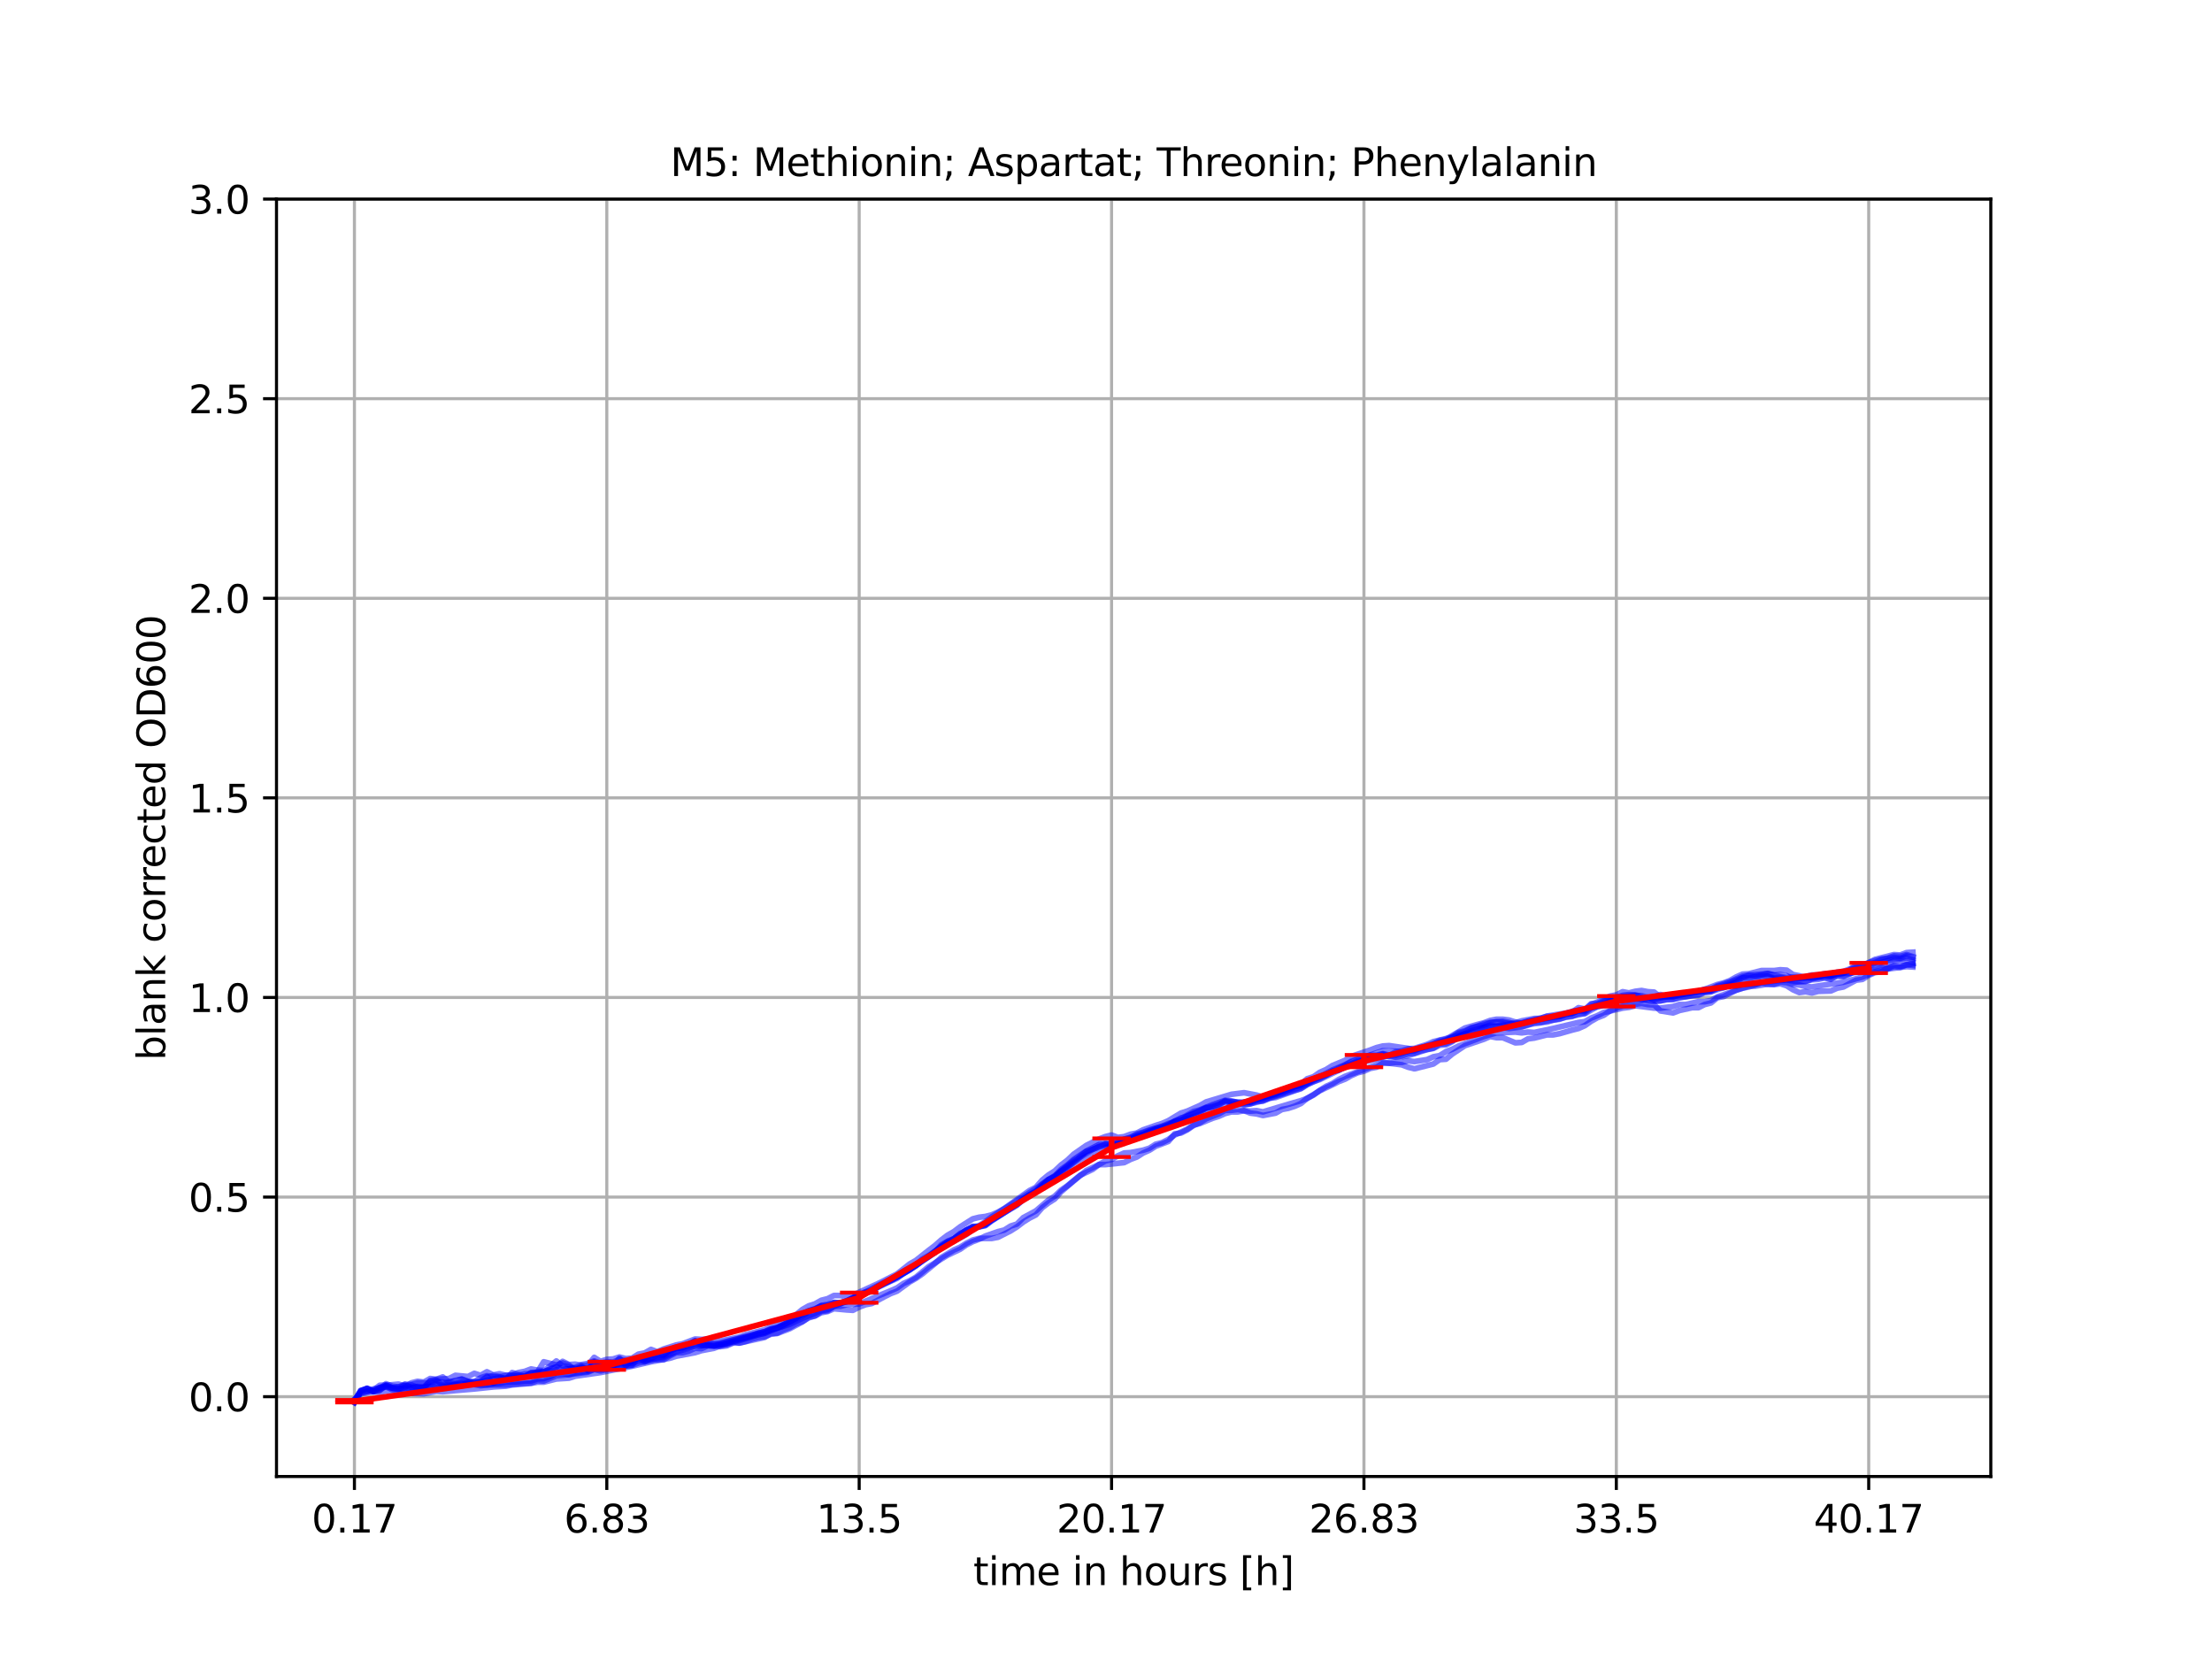 <?xml version="1.0" encoding="utf-8" standalone="no"?>
<!DOCTYPE svg PUBLIC "-//W3C//DTD SVG 1.1//EN"
  "http://www.w3.org/Graphics/SVG/1.1/DTD/svg11.dtd">
<svg xmlns:xlink="http://www.w3.org/1999/xlink" width="576pt" height="432pt" viewBox="0 0 576 432" xmlns="http://www.w3.org/2000/svg" version="1.1">
 <defs>
  <style type="text/css">*{stroke-linejoin: round; stroke-linecap: butt}</style>
 </defs>
 <g id="figure_1">
  <g id="patch_1">
   <path d="M 0 432 
L 576 432 
L 576 0 
L 0 0 
z
" style="fill: #ffffff"/>
  </g>
  <g id="axes_1">
   <g id="patch_2">
    <path d="M 72 384.48 
L 518.4 384.48 
L 518.4 51.84 
L 72 51.84 
z
" style="fill: #ffffff"/>
   </g>
   <g id="matplotlib.axis_1">
    <g id="xtick_1">
     <g id="line2d_1">
      <path d="M 92.291 384.48 
L 92.291 51.84 
" clip-path="url(#p6c1d4410c6)" style="fill: none; stroke: #b0b0b0; stroke-width: 0.8; stroke-linecap: square"/>
     </g>
     <g id="line2d_2">
      <defs>
       <path id="m61d4ff1da5" d="M 0 0 
L 0 3.5 
" style="stroke: #000000; stroke-width: 0.8"/>
      </defs>
      <g>
       <use xlink:href="#m61d4ff1da5" x="92.291" y="384.48" style="stroke: #000000; stroke-width: 0.8"/>
      </g>
     </g>
     <g id="text_1">
      <!-- 0.17 -->
      <g transform="translate(81.158 399.078) scale(0.1 -0.1)">
       <defs>
        <path id="DejaVuSans-30" d="M 2034 4250 
Q 1547 4250 1301 3770 
Q 1056 3291 1056 2328 
Q 1056 1369 1301 889 
Q 1547 409 2034 409 
Q 2525 409 2770 889 
Q 3016 1369 3016 2328 
Q 3016 3291 2770 3770 
Q 2525 4250 2034 4250 
z
M 2034 4750 
Q 2819 4750 3233 4129 
Q 3647 3509 3647 2328 
Q 3647 1150 3233 529 
Q 2819 -91 2034 -91 
Q 1250 -91 836 529 
Q 422 1150 422 2328 
Q 422 3509 836 4129 
Q 1250 4750 2034 4750 
z
" transform="scale(0.016)"/>
        <path id="DejaVuSans-2e" d="M 684 794 
L 1344 794 
L 1344 0 
L 684 0 
L 684 794 
z
" transform="scale(0.016)"/>
        <path id="DejaVuSans-31" d="M 794 531 
L 1825 531 
L 1825 4091 
L 703 3866 
L 703 4441 
L 1819 4666 
L 2450 4666 
L 2450 531 
L 3481 531 
L 3481 0 
L 794 0 
L 794 531 
z
" transform="scale(0.016)"/>
        <path id="DejaVuSans-37" d="M 525 4666 
L 3525 4666 
L 3525 4397 
L 1831 0 
L 1172 0 
L 2766 4134 
L 525 4134 
L 525 4666 
z
" transform="scale(0.016)"/>
       </defs>
       <use xlink:href="#DejaVuSans-30"/>
       <use xlink:href="#DejaVuSans-2e" x="63.623"/>
       <use xlink:href="#DejaVuSans-31" x="95.41"/>
       <use xlink:href="#DejaVuSans-37" x="159.033"/>
      </g>
     </g>
    </g>
    <g id="xtick_2">
     <g id="line2d_3">
      <path d="M 158.01 384.48 
L 158.01 51.84 
" clip-path="url(#p6c1d4410c6)" style="fill: none; stroke: #b0b0b0; stroke-width: 0.8; stroke-linecap: square"/>
     </g>
     <g id="line2d_4">
      <g>
       <use xlink:href="#m61d4ff1da5" x="158.01" y="384.48" style="stroke: #000000; stroke-width: 0.8"/>
      </g>
     </g>
     <g id="text_2">
      <!-- 6.83 -->
      <g transform="translate(146.878 399.078) scale(0.1 -0.1)">
       <defs>
        <path id="DejaVuSans-36" d="M 2113 2584 
Q 1688 2584 1439 2293 
Q 1191 2003 1191 1497 
Q 1191 994 1439 701 
Q 1688 409 2113 409 
Q 2538 409 2786 701 
Q 3034 994 3034 1497 
Q 3034 2003 2786 2293 
Q 2538 2584 2113 2584 
z
M 3366 4563 
L 3366 3988 
Q 3128 4100 2886 4159 
Q 2644 4219 2406 4219 
Q 1781 4219 1451 3797 
Q 1122 3375 1075 2522 
Q 1259 2794 1537 2939 
Q 1816 3084 2150 3084 
Q 2853 3084 3261 2657 
Q 3669 2231 3669 1497 
Q 3669 778 3244 343 
Q 2819 -91 2113 -91 
Q 1303 -91 875 529 
Q 447 1150 447 2328 
Q 447 3434 972 4092 
Q 1497 4750 2381 4750 
Q 2619 4750 2861 4703 
Q 3103 4656 3366 4563 
z
" transform="scale(0.016)"/>
        <path id="DejaVuSans-38" d="M 2034 2216 
Q 1584 2216 1326 1975 
Q 1069 1734 1069 1313 
Q 1069 891 1326 650 
Q 1584 409 2034 409 
Q 2484 409 2743 651 
Q 3003 894 3003 1313 
Q 3003 1734 2745 1975 
Q 2488 2216 2034 2216 
z
M 1403 2484 
Q 997 2584 770 2862 
Q 544 3141 544 3541 
Q 544 4100 942 4425 
Q 1341 4750 2034 4750 
Q 2731 4750 3128 4425 
Q 3525 4100 3525 3541 
Q 3525 3141 3298 2862 
Q 3072 2584 2669 2484 
Q 3125 2378 3379 2068 
Q 3634 1759 3634 1313 
Q 3634 634 3220 271 
Q 2806 -91 2034 -91 
Q 1263 -91 848 271 
Q 434 634 434 1313 
Q 434 1759 690 2068 
Q 947 2378 1403 2484 
z
M 1172 3481 
Q 1172 3119 1398 2916 
Q 1625 2713 2034 2713 
Q 2441 2713 2670 2916 
Q 2900 3119 2900 3481 
Q 2900 3844 2670 4047 
Q 2441 4250 2034 4250 
Q 1625 4250 1398 4047 
Q 1172 3844 1172 3481 
z
" transform="scale(0.016)"/>
        <path id="DejaVuSans-33" d="M 2597 2516 
Q 3050 2419 3304 2112 
Q 3559 1806 3559 1356 
Q 3559 666 3084 287 
Q 2609 -91 1734 -91 
Q 1441 -91 1130 -33 
Q 819 25 488 141 
L 488 750 
Q 750 597 1062 519 
Q 1375 441 1716 441 
Q 2309 441 2620 675 
Q 2931 909 2931 1356 
Q 2931 1769 2642 2001 
Q 2353 2234 1838 2234 
L 1294 2234 
L 1294 2753 
L 1863 2753 
Q 2328 2753 2575 2939 
Q 2822 3125 2822 3475 
Q 2822 3834 2567 4026 
Q 2313 4219 1838 4219 
Q 1578 4219 1281 4162 
Q 984 4106 628 3988 
L 628 4550 
Q 988 4650 1302 4700 
Q 1616 4750 1894 4750 
Q 2613 4750 3031 4423 
Q 3450 4097 3450 3541 
Q 3450 3153 3228 2886 
Q 3006 2619 2597 2516 
z
" transform="scale(0.016)"/>
       </defs>
       <use xlink:href="#DejaVuSans-36"/>
       <use xlink:href="#DejaVuSans-2e" x="63.623"/>
       <use xlink:href="#DejaVuSans-38" x="95.41"/>
       <use xlink:href="#DejaVuSans-33" x="159.033"/>
      </g>
     </g>
    </g>
    <g id="xtick_3">
     <g id="line2d_5">
      <path d="M 223.73 384.48 
L 223.73 51.84 
" clip-path="url(#p6c1d4410c6)" style="fill: none; stroke: #b0b0b0; stroke-width: 0.8; stroke-linecap: square"/>
     </g>
     <g id="line2d_6">
      <g>
       <use xlink:href="#m61d4ff1da5" x="223.73" y="384.48" style="stroke: #000000; stroke-width: 0.8"/>
      </g>
     </g>
     <g id="text_3">
      <!-- 13.5 -->
      <g transform="translate(212.597 399.078) scale(0.1 -0.1)">
       <defs>
        <path id="DejaVuSans-35" d="M 691 4666 
L 3169 4666 
L 3169 4134 
L 1269 4134 
L 1269 2991 
Q 1406 3038 1543 3061 
Q 1681 3084 1819 3084 
Q 2600 3084 3056 2656 
Q 3513 2228 3513 1497 
Q 3513 744 3044 326 
Q 2575 -91 1722 -91 
Q 1428 -91 1123 -41 
Q 819 9 494 109 
L 494 744 
Q 775 591 1075 516 
Q 1375 441 1709 441 
Q 2250 441 2565 725 
Q 2881 1009 2881 1497 
Q 2881 1984 2565 2268 
Q 2250 2553 1709 2553 
Q 1456 2553 1204 2497 
Q 953 2441 691 2322 
L 691 4666 
z
" transform="scale(0.016)"/>
       </defs>
       <use xlink:href="#DejaVuSans-31"/>
       <use xlink:href="#DejaVuSans-33" x="63.623"/>
       <use xlink:href="#DejaVuSans-2e" x="127.246"/>
       <use xlink:href="#DejaVuSans-35" x="159.033"/>
      </g>
     </g>
    </g>
    <g id="xtick_4">
     <g id="line2d_7">
      <path d="M 289.45 384.48 
L 289.45 51.84 
" clip-path="url(#p6c1d4410c6)" style="fill: none; stroke: #b0b0b0; stroke-width: 0.8; stroke-linecap: square"/>
     </g>
     <g id="line2d_8">
      <g>
       <use xlink:href="#m61d4ff1da5" x="289.45" y="384.48" style="stroke: #000000; stroke-width: 0.8"/>
      </g>
     </g>
     <g id="text_4">
      <!-- 20.17 -->
      <g transform="translate(275.135 399.078) scale(0.1 -0.1)">
       <defs>
        <path id="DejaVuSans-32" d="M 1228 531 
L 3431 531 
L 3431 0 
L 469 0 
L 469 531 
Q 828 903 1448 1529 
Q 2069 2156 2228 2338 
Q 2531 2678 2651 2914 
Q 2772 3150 2772 3378 
Q 2772 3750 2511 3984 
Q 2250 4219 1831 4219 
Q 1534 4219 1204 4116 
Q 875 4013 500 3803 
L 500 4441 
Q 881 4594 1212 4672 
Q 1544 4750 1819 4750 
Q 2544 4750 2975 4387 
Q 3406 4025 3406 3419 
Q 3406 3131 3298 2873 
Q 3191 2616 2906 2266 
Q 2828 2175 2409 1742 
Q 1991 1309 1228 531 
z
" transform="scale(0.016)"/>
       </defs>
       <use xlink:href="#DejaVuSans-32"/>
       <use xlink:href="#DejaVuSans-30" x="63.623"/>
       <use xlink:href="#DejaVuSans-2e" x="127.246"/>
       <use xlink:href="#DejaVuSans-31" x="159.033"/>
       <use xlink:href="#DejaVuSans-37" x="222.656"/>
      </g>
     </g>
    </g>
    <g id="xtick_5">
     <g id="line2d_9">
      <path d="M 355.169 384.48 
L 355.169 51.84 
" clip-path="url(#p6c1d4410c6)" style="fill: none; stroke: #b0b0b0; stroke-width: 0.8; stroke-linecap: square"/>
     </g>
     <g id="line2d_10">
      <g>
       <use xlink:href="#m61d4ff1da5" x="355.169" y="384.48" style="stroke: #000000; stroke-width: 0.8"/>
      </g>
     </g>
     <g id="text_5">
      <!-- 26.83 -->
      <g transform="translate(340.855 399.078) scale(0.1 -0.1)">
       <use xlink:href="#DejaVuSans-32"/>
       <use xlink:href="#DejaVuSans-36" x="63.623"/>
       <use xlink:href="#DejaVuSans-2e" x="127.246"/>
       <use xlink:href="#DejaVuSans-38" x="159.033"/>
       <use xlink:href="#DejaVuSans-33" x="222.656"/>
      </g>
     </g>
    </g>
    <g id="xtick_6">
     <g id="line2d_11">
      <path d="M 420.889 384.48 
L 420.889 51.84 
" clip-path="url(#p6c1d4410c6)" style="fill: none; stroke: #b0b0b0; stroke-width: 0.8; stroke-linecap: square"/>
     </g>
     <g id="line2d_12">
      <g>
       <use xlink:href="#m61d4ff1da5" x="420.889" y="384.48" style="stroke: #000000; stroke-width: 0.8"/>
      </g>
     </g>
     <g id="text_6">
      <!-- 33.5 -->
      <g transform="translate(409.756 399.078) scale(0.1 -0.1)">
       <use xlink:href="#DejaVuSans-33"/>
       <use xlink:href="#DejaVuSans-33" x="63.623"/>
       <use xlink:href="#DejaVuSans-2e" x="127.246"/>
       <use xlink:href="#DejaVuSans-35" x="159.033"/>
      </g>
     </g>
    </g>
    <g id="xtick_7">
     <g id="line2d_13">
      <path d="M 486.608 384.48 
L 486.608 51.84 
" clip-path="url(#p6c1d4410c6)" style="fill: none; stroke: #b0b0b0; stroke-width: 0.8; stroke-linecap: square"/>
     </g>
     <g id="line2d_14">
      <g>
       <use xlink:href="#m61d4ff1da5" x="486.608" y="384.48" style="stroke: #000000; stroke-width: 0.8"/>
      </g>
     </g>
     <g id="text_7">
      <!-- 40.17 -->
      <g transform="translate(472.294 399.078) scale(0.1 -0.1)">
       <defs>
        <path id="DejaVuSans-34" d="M 2419 4116 
L 825 1625 
L 2419 1625 
L 2419 4116 
z
M 2253 4666 
L 3047 4666 
L 3047 1625 
L 3713 1625 
L 3713 1100 
L 3047 1100 
L 3047 0 
L 2419 0 
L 2419 1100 
L 313 1100 
L 313 1709 
L 2253 4666 
z
" transform="scale(0.016)"/>
       </defs>
       <use xlink:href="#DejaVuSans-34"/>
       <use xlink:href="#DejaVuSans-30" x="63.623"/>
       <use xlink:href="#DejaVuSans-2e" x="127.246"/>
       <use xlink:href="#DejaVuSans-31" x="159.033"/>
       <use xlink:href="#DejaVuSans-37" x="222.656"/>
      </g>
     </g>
    </g>
    <g id="text_8">
     <!-- time in hours [h] -->
     <g transform="translate(253.452 412.757) scale(0.1 -0.1)">
      <defs>
       <path id="DejaVuSans-74" d="M 1172 4494 
L 1172 3500 
L 2356 3500 
L 2356 3053 
L 1172 3053 
L 1172 1153 
Q 1172 725 1289 603 
Q 1406 481 1766 481 
L 2356 481 
L 2356 0 
L 1766 0 
Q 1100 0 847 248 
Q 594 497 594 1153 
L 594 3053 
L 172 3053 
L 172 3500 
L 594 3500 
L 594 4494 
L 1172 4494 
z
" transform="scale(0.016)"/>
       <path id="DejaVuSans-69" d="M 603 3500 
L 1178 3500 
L 1178 0 
L 603 0 
L 603 3500 
z
M 603 4863 
L 1178 4863 
L 1178 4134 
L 603 4134 
L 603 4863 
z
" transform="scale(0.016)"/>
       <path id="DejaVuSans-6d" d="M 3328 2828 
Q 3544 3216 3844 3400 
Q 4144 3584 4550 3584 
Q 5097 3584 5394 3201 
Q 5691 2819 5691 2113 
L 5691 0 
L 5113 0 
L 5113 2094 
Q 5113 2597 4934 2840 
Q 4756 3084 4391 3084 
Q 3944 3084 3684 2787 
Q 3425 2491 3425 1978 
L 3425 0 
L 2847 0 
L 2847 2094 
Q 2847 2600 2669 2842 
Q 2491 3084 2119 3084 
Q 1678 3084 1418 2786 
Q 1159 2488 1159 1978 
L 1159 0 
L 581 0 
L 581 3500 
L 1159 3500 
L 1159 2956 
Q 1356 3278 1631 3431 
Q 1906 3584 2284 3584 
Q 2666 3584 2933 3390 
Q 3200 3197 3328 2828 
z
" transform="scale(0.016)"/>
       <path id="DejaVuSans-65" d="M 3597 1894 
L 3597 1613 
L 953 1613 
Q 991 1019 1311 708 
Q 1631 397 2203 397 
Q 2534 397 2845 478 
Q 3156 559 3463 722 
L 3463 178 
Q 3153 47 2828 -22 
Q 2503 -91 2169 -91 
Q 1331 -91 842 396 
Q 353 884 353 1716 
Q 353 2575 817 3079 
Q 1281 3584 2069 3584 
Q 2775 3584 3186 3129 
Q 3597 2675 3597 1894 
z
M 3022 2063 
Q 3016 2534 2758 2815 
Q 2500 3097 2075 3097 
Q 1594 3097 1305 2825 
Q 1016 2553 972 2059 
L 3022 2063 
z
" transform="scale(0.016)"/>
       <path id="DejaVuSans-20" transform="scale(0.016)"/>
       <path id="DejaVuSans-6e" d="M 3513 2113 
L 3513 0 
L 2938 0 
L 2938 2094 
Q 2938 2591 2744 2837 
Q 2550 3084 2163 3084 
Q 1697 3084 1428 2787 
Q 1159 2491 1159 1978 
L 1159 0 
L 581 0 
L 581 3500 
L 1159 3500 
L 1159 2956 
Q 1366 3272 1645 3428 
Q 1925 3584 2291 3584 
Q 2894 3584 3203 3211 
Q 3513 2838 3513 2113 
z
" transform="scale(0.016)"/>
       <path id="DejaVuSans-68" d="M 3513 2113 
L 3513 0 
L 2938 0 
L 2938 2094 
Q 2938 2591 2744 2837 
Q 2550 3084 2163 3084 
Q 1697 3084 1428 2787 
Q 1159 2491 1159 1978 
L 1159 0 
L 581 0 
L 581 4863 
L 1159 4863 
L 1159 2956 
Q 1366 3272 1645 3428 
Q 1925 3584 2291 3584 
Q 2894 3584 3203 3211 
Q 3513 2838 3513 2113 
z
" transform="scale(0.016)"/>
       <path id="DejaVuSans-6f" d="M 1959 3097 
Q 1497 3097 1228 2736 
Q 959 2375 959 1747 
Q 959 1119 1226 758 
Q 1494 397 1959 397 
Q 2419 397 2687 759 
Q 2956 1122 2956 1747 
Q 2956 2369 2687 2733 
Q 2419 3097 1959 3097 
z
M 1959 3584 
Q 2709 3584 3137 3096 
Q 3566 2609 3566 1747 
Q 3566 888 3137 398 
Q 2709 -91 1959 -91 
Q 1206 -91 779 398 
Q 353 888 353 1747 
Q 353 2609 779 3096 
Q 1206 3584 1959 3584 
z
" transform="scale(0.016)"/>
       <path id="DejaVuSans-75" d="M 544 1381 
L 544 3500 
L 1119 3500 
L 1119 1403 
Q 1119 906 1312 657 
Q 1506 409 1894 409 
Q 2359 409 2629 706 
Q 2900 1003 2900 1516 
L 2900 3500 
L 3475 3500 
L 3475 0 
L 2900 0 
L 2900 538 
Q 2691 219 2414 64 
Q 2138 -91 1772 -91 
Q 1169 -91 856 284 
Q 544 659 544 1381 
z
M 1991 3584 
L 1991 3584 
z
" transform="scale(0.016)"/>
       <path id="DejaVuSans-72" d="M 2631 2963 
Q 2534 3019 2420 3045 
Q 2306 3072 2169 3072 
Q 1681 3072 1420 2755 
Q 1159 2438 1159 1844 
L 1159 0 
L 581 0 
L 581 3500 
L 1159 3500 
L 1159 2956 
Q 1341 3275 1631 3429 
Q 1922 3584 2338 3584 
Q 2397 3584 2469 3576 
Q 2541 3569 2628 3553 
L 2631 2963 
z
" transform="scale(0.016)"/>
       <path id="DejaVuSans-73" d="M 2834 3397 
L 2834 2853 
Q 2591 2978 2328 3040 
Q 2066 3103 1784 3103 
Q 1356 3103 1142 2972 
Q 928 2841 928 2578 
Q 928 2378 1081 2264 
Q 1234 2150 1697 2047 
L 1894 2003 
Q 2506 1872 2764 1633 
Q 3022 1394 3022 966 
Q 3022 478 2636 193 
Q 2250 -91 1575 -91 
Q 1294 -91 989 -36 
Q 684 19 347 128 
L 347 722 
Q 666 556 975 473 
Q 1284 391 1588 391 
Q 1994 391 2212 530 
Q 2431 669 2431 922 
Q 2431 1156 2273 1281 
Q 2116 1406 1581 1522 
L 1381 1569 
Q 847 1681 609 1914 
Q 372 2147 372 2553 
Q 372 3047 722 3315 
Q 1072 3584 1716 3584 
Q 2034 3584 2315 3537 
Q 2597 3491 2834 3397 
z
" transform="scale(0.016)"/>
       <path id="DejaVuSans-5b" d="M 550 4863 
L 1875 4863 
L 1875 4416 
L 1125 4416 
L 1125 -397 
L 1875 -397 
L 1875 -844 
L 550 -844 
L 550 4863 
z
" transform="scale(0.016)"/>
       <path id="DejaVuSans-5d" d="M 1947 4863 
L 1947 -844 
L 622 -844 
L 622 -397 
L 1369 -397 
L 1369 4416 
L 622 4416 
L 622 4863 
L 1947 4863 
z
" transform="scale(0.016)"/>
      </defs>
      <use xlink:href="#DejaVuSans-74"/>
      <use xlink:href="#DejaVuSans-69" x="39.209"/>
      <use xlink:href="#DejaVuSans-6d" x="66.992"/>
      <use xlink:href="#DejaVuSans-65" x="164.404"/>
      <use xlink:href="#DejaVuSans-20" x="225.928"/>
      <use xlink:href="#DejaVuSans-69" x="257.715"/>
      <use xlink:href="#DejaVuSans-6e" x="285.498"/>
      <use xlink:href="#DejaVuSans-20" x="348.877"/>
      <use xlink:href="#DejaVuSans-68" x="380.664"/>
      <use xlink:href="#DejaVuSans-6f" x="444.043"/>
      <use xlink:href="#DejaVuSans-75" x="505.225"/>
      <use xlink:href="#DejaVuSans-72" x="568.604"/>
      <use xlink:href="#DejaVuSans-73" x="609.717"/>
      <use xlink:href="#DejaVuSans-20" x="661.816"/>
      <use xlink:href="#DejaVuSans-5b" x="693.604"/>
      <use xlink:href="#DejaVuSans-68" x="732.617"/>
      <use xlink:href="#DejaVuSans-5d" x="795.996"/>
     </g>
    </g>
   </g>
   <g id="matplotlib.axis_2">
    <g id="ytick_1">
     <g id="line2d_15">
      <path d="M 72 363.69 
L 518.4 363.69 
" clip-path="url(#p6c1d4410c6)" style="fill: none; stroke: #b0b0b0; stroke-width: 0.8; stroke-linecap: square"/>
     </g>
     <g id="line2d_16">
      <defs>
       <path id="m59717fa525" d="M 0 0 
L -3.5 0 
" style="stroke: #000000; stroke-width: 0.8"/>
      </defs>
      <g>
       <use xlink:href="#m59717fa525" x="72" y="363.69" style="stroke: #000000; stroke-width: 0.8"/>
      </g>
     </g>
     <g id="text_9">
      <!-- 0.0 -->
      <g transform="translate(49.097 367.489) scale(0.1 -0.1)">
       <use xlink:href="#DejaVuSans-30"/>
       <use xlink:href="#DejaVuSans-2e" x="63.623"/>
       <use xlink:href="#DejaVuSans-30" x="95.41"/>
      </g>
     </g>
    </g>
    <g id="ytick_2">
     <g id="line2d_17">
      <path d="M 72 311.715 
L 518.4 311.715 
" clip-path="url(#p6c1d4410c6)" style="fill: none; stroke: #b0b0b0; stroke-width: 0.8; stroke-linecap: square"/>
     </g>
     <g id="line2d_18">
      <g>
       <use xlink:href="#m59717fa525" x="72" y="311.715" style="stroke: #000000; stroke-width: 0.8"/>
      </g>
     </g>
     <g id="text_10">
      <!-- 0.5 -->
      <g transform="translate(49.097 315.514) scale(0.1 -0.1)">
       <use xlink:href="#DejaVuSans-30"/>
       <use xlink:href="#DejaVuSans-2e" x="63.623"/>
       <use xlink:href="#DejaVuSans-35" x="95.41"/>
      </g>
     </g>
    </g>
    <g id="ytick_3">
     <g id="line2d_19">
      <path d="M 72 259.74 
L 518.4 259.74 
" clip-path="url(#p6c1d4410c6)" style="fill: none; stroke: #b0b0b0; stroke-width: 0.8; stroke-linecap: square"/>
     </g>
     <g id="line2d_20">
      <g>
       <use xlink:href="#m59717fa525" x="72" y="259.74" style="stroke: #000000; stroke-width: 0.8"/>
      </g>
     </g>
     <g id="text_11">
      <!-- 1.0 -->
      <g transform="translate(49.097 263.539) scale(0.1 -0.1)">
       <use xlink:href="#DejaVuSans-31"/>
       <use xlink:href="#DejaVuSans-2e" x="63.623"/>
       <use xlink:href="#DejaVuSans-30" x="95.41"/>
      </g>
     </g>
    </g>
    <g id="ytick_4">
     <g id="line2d_21">
      <path d="M 72 207.765 
L 518.4 207.765 
" clip-path="url(#p6c1d4410c6)" style="fill: none; stroke: #b0b0b0; stroke-width: 0.8; stroke-linecap: square"/>
     </g>
     <g id="line2d_22">
      <g>
       <use xlink:href="#m59717fa525" x="72" y="207.765" style="stroke: #000000; stroke-width: 0.8"/>
      </g>
     </g>
     <g id="text_12">
      <!-- 1.5 -->
      <g transform="translate(49.097 211.564) scale(0.1 -0.1)">
       <use xlink:href="#DejaVuSans-31"/>
       <use xlink:href="#DejaVuSans-2e" x="63.623"/>
       <use xlink:href="#DejaVuSans-35" x="95.41"/>
      </g>
     </g>
    </g>
    <g id="ytick_5">
     <g id="line2d_23">
      <path d="M 72 155.79 
L 518.4 155.79 
" clip-path="url(#p6c1d4410c6)" style="fill: none; stroke: #b0b0b0; stroke-width: 0.8; stroke-linecap: square"/>
     </g>
     <g id="line2d_24">
      <g>
       <use xlink:href="#m59717fa525" x="72" y="155.79" style="stroke: #000000; stroke-width: 0.8"/>
      </g>
     </g>
     <g id="text_13">
      <!-- 2.0 -->
      <g transform="translate(49.097 159.589) scale(0.1 -0.1)">
       <use xlink:href="#DejaVuSans-32"/>
       <use xlink:href="#DejaVuSans-2e" x="63.623"/>
       <use xlink:href="#DejaVuSans-30" x="95.41"/>
      </g>
     </g>
    </g>
    <g id="ytick_6">
     <g id="line2d_25">
      <path d="M 72 103.815 
L 518.4 103.815 
" clip-path="url(#p6c1d4410c6)" style="fill: none; stroke: #b0b0b0; stroke-width: 0.8; stroke-linecap: square"/>
     </g>
     <g id="line2d_26">
      <g>
       <use xlink:href="#m59717fa525" x="72" y="103.815" style="stroke: #000000; stroke-width: 0.8"/>
      </g>
     </g>
     <g id="text_14">
      <!-- 2.5 -->
      <g transform="translate(49.097 107.614) scale(0.1 -0.1)">
       <use xlink:href="#DejaVuSans-32"/>
       <use xlink:href="#DejaVuSans-2e" x="63.623"/>
       <use xlink:href="#DejaVuSans-35" x="95.41"/>
      </g>
     </g>
    </g>
    <g id="ytick_7">
     <g id="line2d_27">
      <path d="M 72 51.84 
L 518.4 51.84 
" clip-path="url(#p6c1d4410c6)" style="fill: none; stroke: #b0b0b0; stroke-width: 0.8; stroke-linecap: square"/>
     </g>
     <g id="line2d_28">
      <g>
       <use xlink:href="#m59717fa525" x="72" y="51.84" style="stroke: #000000; stroke-width: 0.8"/>
      </g>
     </g>
     <g id="text_15">
      <!-- 3.0 -->
      <g transform="translate(49.097 55.639) scale(0.1 -0.1)">
       <use xlink:href="#DejaVuSans-33"/>
       <use xlink:href="#DejaVuSans-2e" x="63.623"/>
       <use xlink:href="#DejaVuSans-30" x="95.41"/>
      </g>
     </g>
    </g>
    <g id="text_16">
     <!-- blank corrected OD600 -->
     <g transform="translate(43.017 276.115) rotate(-90) scale(0.1 -0.1)">
      <defs>
       <path id="DejaVuSans-62" d="M 3116 1747 
Q 3116 2381 2855 2742 
Q 2594 3103 2138 3103 
Q 1681 3103 1420 2742 
Q 1159 2381 1159 1747 
Q 1159 1113 1420 752 
Q 1681 391 2138 391 
Q 2594 391 2855 752 
Q 3116 1113 3116 1747 
z
M 1159 2969 
Q 1341 3281 1617 3432 
Q 1894 3584 2278 3584 
Q 2916 3584 3314 3078 
Q 3713 2572 3713 1747 
Q 3713 922 3314 415 
Q 2916 -91 2278 -91 
Q 1894 -91 1617 61 
Q 1341 213 1159 525 
L 1159 0 
L 581 0 
L 581 4863 
L 1159 4863 
L 1159 2969 
z
" transform="scale(0.016)"/>
       <path id="DejaVuSans-6c" d="M 603 4863 
L 1178 4863 
L 1178 0 
L 603 0 
L 603 4863 
z
" transform="scale(0.016)"/>
       <path id="DejaVuSans-61" d="M 2194 1759 
Q 1497 1759 1228 1600 
Q 959 1441 959 1056 
Q 959 750 1161 570 
Q 1363 391 1709 391 
Q 2188 391 2477 730 
Q 2766 1069 2766 1631 
L 2766 1759 
L 2194 1759 
z
M 3341 1997 
L 3341 0 
L 2766 0 
L 2766 531 
Q 2569 213 2275 61 
Q 1981 -91 1556 -91 
Q 1019 -91 701 211 
Q 384 513 384 1019 
Q 384 1609 779 1909 
Q 1175 2209 1959 2209 
L 2766 2209 
L 2766 2266 
Q 2766 2663 2505 2880 
Q 2244 3097 1772 3097 
Q 1472 3097 1187 3025 
Q 903 2953 641 2809 
L 641 3341 
Q 956 3463 1253 3523 
Q 1550 3584 1831 3584 
Q 2591 3584 2966 3190 
Q 3341 2797 3341 1997 
z
" transform="scale(0.016)"/>
       <path id="DejaVuSans-6b" d="M 581 4863 
L 1159 4863 
L 1159 1991 
L 2875 3500 
L 3609 3500 
L 1753 1863 
L 3688 0 
L 2938 0 
L 1159 1709 
L 1159 0 
L 581 0 
L 581 4863 
z
" transform="scale(0.016)"/>
       <path id="DejaVuSans-63" d="M 3122 3366 
L 3122 2828 
Q 2878 2963 2633 3030 
Q 2388 3097 2138 3097 
Q 1578 3097 1268 2742 
Q 959 2388 959 1747 
Q 959 1106 1268 751 
Q 1578 397 2138 397 
Q 2388 397 2633 464 
Q 2878 531 3122 666 
L 3122 134 
Q 2881 22 2623 -34 
Q 2366 -91 2075 -91 
Q 1284 -91 818 406 
Q 353 903 353 1747 
Q 353 2603 823 3093 
Q 1294 3584 2113 3584 
Q 2378 3584 2631 3529 
Q 2884 3475 3122 3366 
z
" transform="scale(0.016)"/>
       <path id="DejaVuSans-64" d="M 2906 2969 
L 2906 4863 
L 3481 4863 
L 3481 0 
L 2906 0 
L 2906 525 
Q 2725 213 2448 61 
Q 2172 -91 1784 -91 
Q 1150 -91 751 415 
Q 353 922 353 1747 
Q 353 2572 751 3078 
Q 1150 3584 1784 3584 
Q 2172 3584 2448 3432 
Q 2725 3281 2906 2969 
z
M 947 1747 
Q 947 1113 1208 752 
Q 1469 391 1925 391 
Q 2381 391 2643 752 
Q 2906 1113 2906 1747 
Q 2906 2381 2643 2742 
Q 2381 3103 1925 3103 
Q 1469 3103 1208 2742 
Q 947 2381 947 1747 
z
" transform="scale(0.016)"/>
       <path id="DejaVuSans-4f" d="M 2522 4238 
Q 1834 4238 1429 3725 
Q 1025 3213 1025 2328 
Q 1025 1447 1429 934 
Q 1834 422 2522 422 
Q 3209 422 3611 934 
Q 4013 1447 4013 2328 
Q 4013 3213 3611 3725 
Q 3209 4238 2522 4238 
z
M 2522 4750 
Q 3503 4750 4090 4092 
Q 4678 3434 4678 2328 
Q 4678 1225 4090 567 
Q 3503 -91 2522 -91 
Q 1538 -91 948 565 
Q 359 1222 359 2328 
Q 359 3434 948 4092 
Q 1538 4750 2522 4750 
z
" transform="scale(0.016)"/>
       <path id="DejaVuSans-44" d="M 1259 4147 
L 1259 519 
L 2022 519 
Q 2988 519 3436 956 
Q 3884 1394 3884 2338 
Q 3884 3275 3436 3711 
Q 2988 4147 2022 4147 
L 1259 4147 
z
M 628 4666 
L 1925 4666 
Q 3281 4666 3915 4102 
Q 4550 3538 4550 2338 
Q 4550 1131 3912 565 
Q 3275 0 1925 0 
L 628 0 
L 628 4666 
z
" transform="scale(0.016)"/>
      </defs>
      <use xlink:href="#DejaVuSans-62"/>
      <use xlink:href="#DejaVuSans-6c" x="63.477"/>
      <use xlink:href="#DejaVuSans-61" x="91.26"/>
      <use xlink:href="#DejaVuSans-6e" x="152.539"/>
      <use xlink:href="#DejaVuSans-6b" x="215.918"/>
      <use xlink:href="#DejaVuSans-20" x="273.828"/>
      <use xlink:href="#DejaVuSans-63" x="305.615"/>
      <use xlink:href="#DejaVuSans-6f" x="360.596"/>
      <use xlink:href="#DejaVuSans-72" x="421.777"/>
      <use xlink:href="#DejaVuSans-72" x="461.141"/>
      <use xlink:href="#DejaVuSans-65" x="500.004"/>
      <use xlink:href="#DejaVuSans-63" x="561.527"/>
      <use xlink:href="#DejaVuSans-74" x="616.508"/>
      <use xlink:href="#DejaVuSans-65" x="655.717"/>
      <use xlink:href="#DejaVuSans-64" x="717.24"/>
      <use xlink:href="#DejaVuSans-20" x="780.717"/>
      <use xlink:href="#DejaVuSans-4f" x="812.504"/>
      <use xlink:href="#DejaVuSans-44" x="891.215"/>
      <use xlink:href="#DejaVuSans-36" x="968.217"/>
      <use xlink:href="#DejaVuSans-30" x="1031.84"/>
      <use xlink:href="#DejaVuSans-30" x="1095.463"/>
     </g>
    </g>
   </g>
   <g id="line2d_29">
    <path d="M 92.291 365.21 
L 93.934 362.923 
L 97.22 362.403 
L 98.863 362.611 
L 100.506 362.195 
L 102.149 362.819 
L 103.792 362.715 
L 105.435 362.299 
L 107.078 362.819 
L 110.364 362.923 
L 113.65 362.299 
L 115.293 362.403 
L 118.579 362.091 
L 123.508 361.675 
L 128.437 361.156 
L 131.723 360.948 
L 133.366 360.636 
L 138.295 360.22 
L 139.938 359.908 
L 141.581 359.908 
L 144.867 359.077 
L 148.153 358.869 
L 149.796 358.349 
L 156.367 357.413 
L 164.582 355.75 
L 169.511 354.607 
L 174.44 353.671 
L 176.083 353.152 
L 181.012 352.216 
L 182.655 351.696 
L 185.941 351.073 
L 187.584 350.449 
L 189.227 350.137 
L 197.442 347.538 
L 199.085 347.226 
L 202.371 345.875 
L 205.657 344.836 
L 208.943 343.276 
L 213.872 341.301 
L 215.515 340.989 
L 222.087 337.975 
L 223.73 337.039 
L 225.373 336.416 
L 233.588 332.154 
L 235.231 331.01 
L 238.517 329.347 
L 240.16 327.892 
L 241.803 326.956 
L 245.089 324.669 
L 246.732 323.838 
L 248.375 323.214 
L 251.661 321.447 
L 253.304 320.199 
L 256.59 318.12 
L 258.233 316.873 
L 269.734 309.493 
L 273.02 307.206 
L 274.663 306.374 
L 276.306 305.127 
L 277.949 304.191 
L 279.592 302.944 
L 282.878 301.073 
L 286.164 299.721 
L 289.45 298.162 
L 292.736 296.603 
L 294.379 296.291 
L 296.021 295.251 
L 297.664 294.836 
L 299.307 294.212 
L 302.593 293.276 
L 304.236 292.549 
L 312.451 290.366 
L 314.094 289.638 
L 319.023 288.599 
L 320.666 287.871 
L 328.881 285.792 
L 332.167 284.441 
L 333.81 284.129 
L 335.453 283.297 
L 337.096 282.881 
L 343.668 280.283 
L 345.311 279.971 
L 346.954 278.931 
L 348.597 278.723 
L 350.24 277.788 
L 361.741 274.877 
L 363.384 273.942 
L 365.027 273.63 
L 366.67 273.11 
L 368.313 273.006 
L 371.599 271.967 
L 373.242 271.239 
L 383.1 268.848 
L 384.743 268.744 
L 386.386 267.809 
L 388.029 267.809 
L 392.958 266.665 
L 394.601 266.353 
L 396.244 265.834 
L 399.53 265.21 
L 401.173 265.21 
L 402.816 264.586 
L 406.102 264.066 
L 409.388 263.547 
L 411.031 262.403 
L 412.674 262.715 
L 417.603 261.883 
L 419.246 261.26 
L 420.889 261.26 
L 422.532 261.052 
L 425.818 260.324 
L 427.461 260.532 
L 429.104 259.908 
L 430.747 259.597 
L 432.39 258.973 
L 434.033 259.493 
L 440.604 258.349 
L 442.247 258.141 
L 443.89 258.141 
L 445.533 257.829 
L 447.176 257.31 
L 448.819 257.206 
L 450.462 256.582 
L 452.105 256.79 
L 453.748 256.374 
L 457.034 256.27 
L 458.677 255.854 
L 465.249 255.127 
L 468.535 254.815 
L 470.178 254.503 
L 471.821 254.711 
L 475.107 253.983 
L 476.75 254.087 
L 478.393 253.671 
L 480.036 253.463 
L 481.679 253.463 
L 483.322 252.944 
L 484.965 253.048 
L 488.251 252.528 
L 489.894 252.008 
L 491.537 252.32 
L 496.466 251.696 
L 498.109 251.8 
L 498.109 251.8 
" clip-path="url(#p6c1d4410c6)" style="fill: none; stroke: #0000ff; stroke-opacity: 0.5; stroke-width: 1.5; stroke-linecap: square"/>
   </g>
   <g id="line2d_30">
    <path d="M 92.291 365.21 
L 93.934 362.403 
L 95.577 362.195 
L 97.22 362.195 
L 98.863 361.26 
L 100.506 361.052 
L 102.149 361.883 
L 103.792 361.883 
L 105.435 361.364 
L 107.078 361.675 
L 108.721 361.675 
L 110.364 361.26 
L 112.007 361.052 
L 113.65 361.26 
L 115.293 361.26 
L 116.936 361.052 
L 118.579 360.428 
L 120.222 360.324 
L 121.865 360.532 
L 123.508 360.532 
L 125.151 360.844 
L 126.794 360.636 
L 131.723 360.636 
L 135.009 360.324 
L 138.295 360.116 
L 139.938 359.492 
L 141.581 359.596 
L 144.867 358.245 
L 148.153 357.933 
L 153.081 357.31 
L 154.724 356.582 
L 156.367 356.998 
L 158.01 356.582 
L 159.653 356.374 
L 161.296 355.334 
L 162.939 355.542 
L 164.582 355.438 
L 166.225 353.567 
L 167.868 354.607 
L 169.511 353.879 
L 171.154 354.087 
L 172.797 354.087 
L 174.44 353.048 
L 176.083 352.216 
L 177.726 352.216 
L 179.369 351.8 
L 181.012 351.073 
L 182.655 351.176 
L 184.298 350.449 
L 185.941 350.449 
L 189.227 349.929 
L 190.87 349.305 
L 192.513 349.721 
L 195.799 348.994 
L 199.085 348.266 
L 200.728 347.226 
L 202.371 347.122 
L 204.014 346.291 
L 205.657 345.667 
L 207.3 344.732 
L 208.943 344.108 
L 210.586 343.172 
L 212.229 342.653 
L 213.872 341.509 
L 215.515 341.301 
L 217.158 340.158 
L 218.801 340.158 
L 220.444 339.742 
L 223.73 339.534 
L 228.659 337.455 
L 231.945 336.104 
L 233.588 335.376 
L 235.231 334.233 
L 236.874 333.505 
L 238.517 332.569 
L 241.803 329.867 
L 246.732 326.852 
L 250.018 325.293 
L 251.661 324.149 
L 253.304 323.318 
L 254.947 322.694 
L 256.59 321.863 
L 259.876 320.719 
L 261.519 320.303 
L 263.162 319.264 
L 264.805 318.744 
L 266.448 317.081 
L 269.734 315.314 
L 273.02 312.507 
L 274.663 311.468 
L 276.306 309.908 
L 277.949 308.765 
L 281.235 306.062 
L 284.521 304.503 
L 286.164 303.256 
L 287.807 302.32 
L 289.45 301.904 
L 291.093 300.969 
L 292.736 300.241 
L 294.379 300.137 
L 297.664 299.513 
L 299.307 298.994 
L 300.95 297.954 
L 302.593 297.538 
L 304.236 296.707 
L 305.879 295.563 
L 309.165 294.004 
L 310.808 292.964 
L 312.451 292.549 
L 315.737 291.197 
L 317.38 290.678 
L 319.023 289.95 
L 320.666 289.534 
L 322.309 289.534 
L 323.952 289.222 
L 325.595 289.326 
L 327.238 289.222 
L 328.881 289.534 
L 335.453 287.559 
L 338.739 286.624 
L 340.382 286 
L 343.668 284.025 
L 346.954 282.466 
L 348.597 281.634 
L 350.24 281.01 
L 351.883 280.075 
L 353.526 279.347 
L 355.169 278.931 
L 356.812 278.204 
L 358.455 277.892 
L 360.098 276.852 
L 361.741 276.852 
L 363.384 276.644 
L 365.027 276.644 
L 366.67 276.229 
L 368.313 276.436 
L 371.599 275.917 
L 373.242 275.189 
L 374.885 274.877 
L 376.528 273.838 
L 378.171 273.214 
L 379.814 272.382 
L 386.386 269.888 
L 389.672 268.952 
L 394.601 268.744 
L 396.244 268.952 
L 397.887 268.744 
L 399.53 268.848 
L 404.459 267.809 
L 411.031 266.249 
L 412.674 266.041 
L 414.317 265.106 
L 415.96 264.482 
L 417.603 263.651 
L 422.532 262.507 
L 424.175 262.299 
L 425.818 261.883 
L 430.747 262.507 
L 432.39 262.507 
L 435.676 262.091 
L 437.319 261.572 
L 438.962 261.572 
L 442.247 260.844 
L 443.89 260.844 
L 445.533 260.532 
L 447.176 259.597 
L 452.105 257.829 
L 455.391 256.79 
L 457.034 256.79 
L 460.32 256.27 
L 461.963 256.27 
L 463.606 255.75 
L 465.249 255.854 
L 466.892 256.374 
L 468.535 256.478 
L 470.178 256.894 
L 471.821 256.998 
L 475.107 256.478 
L 480.036 255.75 
L 484.965 254.399 
L 488.251 253.048 
L 491.537 252.32 
L 493.18 251.696 
L 494.823 251.904 
L 496.466 251.177 
L 498.109 251.384 
L 498.109 251.384 
" clip-path="url(#p6c1d4410c6)" style="fill: none; stroke: #0000ff; stroke-opacity: 0.5; stroke-width: 1.5; stroke-linecap: square"/>
   </g>
   <g id="line2d_31">
    <path d="M 92.291 365.002 
L 93.934 362.091 
L 95.577 361.571 
L 97.22 362.403 
L 98.863 361.987 
L 100.506 360.844 
L 102.149 361.468 
L 103.792 361.779 
L 105.435 360.532 
L 107.078 361.26 
L 108.721 361.156 
L 110.364 361.26 
L 113.65 360.636 
L 120.222 360.636 
L 121.865 360.324 
L 126.794 360.636 
L 128.437 360.324 
L 130.08 360.22 
L 131.723 359.908 
L 135.009 359.804 
L 136.652 359.596 
L 138.295 359.596 
L 139.938 359.077 
L 141.581 358.973 
L 143.224 358.453 
L 144.867 357.621 
L 146.51 357.621 
L 148.153 357.933 
L 149.796 357.517 
L 153.081 357.102 
L 154.724 356.582 
L 158.01 356.478 
L 159.653 356.27 
L 161.296 355.854 
L 164.582 355.542 
L 166.225 354.919 
L 169.511 354.295 
L 171.154 353.775 
L 172.797 353.567 
L 176.083 352.008 
L 179.369 351.073 
L 181.012 350.449 
L 182.655 350.449 
L 184.298 350.137 
L 185.941 350.033 
L 187.584 350.241 
L 190.87 349.305 
L 199.085 347.122 
L 200.728 346.395 
L 204.014 345.251 
L 208.943 342.653 
L 210.586 341.613 
L 212.229 341.093 
L 213.872 340.366 
L 215.515 340.054 
L 217.158 339.326 
L 220.444 339.014 
L 225.373 336.727 
L 227.016 336.312 
L 228.659 335.168 
L 231.945 333.609 
L 233.588 332.881 
L 235.231 331.634 
L 236.874 330.698 
L 240.16 328.307 
L 241.803 327.06 
L 243.446 326.125 
L 245.089 324.149 
L 246.732 323.214 
L 248.375 322.486 
L 250.018 321.551 
L 251.661 320.303 
L 253.304 319.368 
L 254.947 319.264 
L 256.59 318.744 
L 264.805 313.651 
L 266.448 312.299 
L 268.091 311.156 
L 269.734 310.324 
L 271.377 308.869 
L 273.02 307.206 
L 274.663 306.582 
L 276.306 305.023 
L 281.235 301.28 
L 282.878 299.825 
L 284.521 299.305 
L 287.807 297.954 
L 289.45 297.954 
L 294.379 296.707 
L 296.021 295.771 
L 297.664 295.459 
L 299.307 294.836 
L 300.95 294.004 
L 302.593 293.796 
L 304.236 293.276 
L 305.879 292.341 
L 307.522 291.717 
L 309.165 290.678 
L 314.094 288.391 
L 317.38 287.455 
L 319.023 286.935 
L 320.666 286.727 
L 322.309 287.039 
L 323.952 286.935 
L 325.595 287.143 
L 327.238 286.624 
L 328.881 286.312 
L 333.81 284.752 
L 335.453 284.025 
L 338.739 283.089 
L 342.025 281.322 
L 346.954 278.619 
L 350.24 277.268 
L 351.883 276.332 
L 360.098 273.63 
L 363.384 273.734 
L 365.027 274.046 
L 366.67 273.734 
L 368.313 273.63 
L 369.956 272.902 
L 371.599 272.59 
L 378.171 270.199 
L 379.814 269.16 
L 381.457 268.64 
L 383.1 267.809 
L 384.743 267.289 
L 386.386 266.977 
L 388.029 266.353 
L 389.672 266.041 
L 391.315 265.937 
L 392.958 266.249 
L 394.601 266.769 
L 396.244 266.561 
L 397.887 266.041 
L 399.53 265.834 
L 401.173 265.418 
L 404.459 264.898 
L 406.102 264.586 
L 407.745 264.066 
L 409.388 263.858 
L 411.031 263.235 
L 412.674 263.443 
L 414.317 262.195 
L 417.603 260.844 
L 419.246 260.116 
L 420.889 259.908 
L 422.532 259.493 
L 425.818 259.181 
L 429.104 260.324 
L 430.747 260.324 
L 432.39 259.804 
L 434.033 259.597 
L 435.676 259.597 
L 437.319 259.077 
L 440.604 258.557 
L 442.247 258.245 
L 445.533 257.933 
L 447.176 256.894 
L 448.819 256.478 
L 455.391 253.983 
L 457.034 254.191 
L 460.32 253.463 
L 461.963 253.879 
L 463.606 253.775 
L 465.249 254.087 
L 466.892 254.815 
L 473.464 254.295 
L 475.107 254.087 
L 476.75 254.191 
L 478.393 253.671 
L 480.036 253.36 
L 483.322 252.008 
L 484.965 251.592 
L 486.608 250.969 
L 488.251 250.657 
L 489.894 249.929 
L 493.18 249.305 
L 494.823 249.513 
L 496.466 248.89 
L 498.109 249.305 
L 498.109 249.305 
" clip-path="url(#p6c1d4410c6)" style="fill: none; stroke: #0000ff; stroke-opacity: 0.5; stroke-width: 1.5; stroke-linecap: square"/>
   </g>
   <g id="line2d_32">
    <path d="M 92.291 365.106 
L 93.934 362.195 
L 95.577 361.571 
L 97.22 362.299 
L 98.863 362.091 
L 100.506 360.74 
L 102.149 361.364 
L 103.792 361.156 
L 105.435 360.428 
L 107.078 360.532 
L 108.721 360.116 
L 112.007 360.116 
L 113.65 359.7 
L 118.579 360.324 
L 120.222 359.908 
L 125.151 359.804 
L 128.437 359.077 
L 130.08 358.765 
L 131.723 358.869 
L 133.366 358.245 
L 136.652 358.349 
L 138.295 358.037 
L 139.938 357.31 
L 141.581 357.206 
L 143.224 356.894 
L 148.153 356.478 
L 151.438 356.062 
L 153.081 356.374 
L 154.724 355.646 
L 159.653 355.75 
L 161.296 355.023 
L 164.582 355.023 
L 166.225 354.399 
L 167.868 354.295 
L 169.511 353.775 
L 172.797 353.255 
L 176.083 351.696 
L 181.012 350.553 
L 182.655 350.345 
L 184.298 350.345 
L 185.941 350.553 
L 190.87 349.305 
L 192.513 348.682 
L 195.799 347.85 
L 197.442 347.226 
L 199.085 346.811 
L 200.728 346.187 
L 202.371 345.771 
L 205.657 344.212 
L 208.943 342.445 
L 210.586 341.405 
L 212.229 340.885 
L 213.872 340.054 
L 215.515 339.742 
L 217.158 339.222 
L 218.801 339.326 
L 220.444 338.806 
L 222.087 337.975 
L 227.016 336.104 
L 228.659 334.96 
L 231.945 333.401 
L 233.588 332.569 
L 236.874 330.49 
L 238.517 329.659 
L 240.16 328.204 
L 241.803 327.268 
L 245.089 324.461 
L 246.732 323.422 
L 248.375 322.59 
L 250.018 321.239 
L 253.304 319.368 
L 254.947 319.472 
L 256.59 318.848 
L 258.233 317.601 
L 259.876 316.665 
L 263.162 314.378 
L 264.805 313.547 
L 266.448 312.195 
L 268.091 311.052 
L 269.734 310.116 
L 271.377 308.349 
L 273.02 307.102 
L 274.663 306.27 
L 276.306 304.503 
L 277.949 303.359 
L 279.592 301.904 
L 282.878 299.721 
L 286.164 298.058 
L 287.807 297.746 
L 289.45 297.746 
L 291.093 297.538 
L 292.736 296.707 
L 296.021 295.563 
L 300.95 293.796 
L 304.236 292.861 
L 305.879 291.925 
L 307.522 291.301 
L 310.808 289.43 
L 312.451 289.014 
L 315.737 287.663 
L 319.023 286.52 
L 323.952 287.247 
L 325.595 286.935 
L 327.238 286.208 
L 330.524 285.48 
L 333.81 284.337 
L 335.453 283.817 
L 337.096 282.985 
L 338.739 282.673 
L 340.382 282.05 
L 342.025 281.114 
L 343.668 280.594 
L 351.883 276.54 
L 356.812 274.773 
L 358.455 274.773 
L 360.098 274.357 
L 361.741 274.773 
L 363.384 274.773 
L 368.313 273.214 
L 369.956 273.006 
L 371.599 272.278 
L 373.242 271.967 
L 374.885 271.343 
L 376.528 271.031 
L 379.814 268.848 
L 381.457 268.432 
L 383.1 267.601 
L 384.743 267.185 
L 386.386 266.561 
L 388.029 266.249 
L 389.672 266.145 
L 391.315 266.249 
L 392.958 266.561 
L 394.601 266.561 
L 396.244 266.353 
L 402.816 264.69 
L 406.102 264.482 
L 409.388 263.339 
L 411.031 263.027 
L 412.674 262.923 
L 414.317 261.364 
L 415.96 261.26 
L 419.246 259.908 
L 420.889 259.7 
L 422.532 259.181 
L 424.175 258.973 
L 425.818 259.077 
L 429.104 259.804 
L 430.747 259.804 
L 435.676 259.181 
L 437.319 258.765 
L 440.604 258.453 
L 443.89 257.621 
L 445.533 257.518 
L 447.176 256.686 
L 450.462 255.646 
L 453.748 254.191 
L 455.391 253.879 
L 460.32 253.567 
L 463.606 254.295 
L 465.249 254.607 
L 466.892 254.399 
L 468.535 254.503 
L 470.178 254.295 
L 471.821 253.879 
L 473.464 253.879 
L 475.107 253.567 
L 476.75 253.671 
L 478.393 253.152 
L 480.036 252.944 
L 483.322 251.696 
L 484.965 251.281 
L 488.251 250.137 
L 489.894 249.721 
L 491.537 249.513 
L 493.18 248.89 
L 494.823 248.994 
L 496.466 248.578 
L 498.109 249.098 
L 498.109 249.098 
" clip-path="url(#p6c1d4410c6)" style="fill: none; stroke: #0000ff; stroke-opacity: 0.5; stroke-width: 1.5; stroke-linecap: square"/>
   </g>
   <g id="line2d_33">
    <path d="M 92.291 364.898 
L 93.934 362.299 
L 95.577 361.468 
L 97.22 362.091 
L 98.863 361.675 
L 100.506 360.324 
L 102.149 360.948 
L 103.792 361.156 
L 105.435 360.844 
L 107.078 361.26 
L 110.364 361.364 
L 112.007 360.532 
L 113.65 360.532 
L 116.936 361.052 
L 120.222 360.636 
L 121.865 359.908 
L 123.508 359.804 
L 125.151 358.765 
L 126.794 358.245 
L 128.437 358.557 
L 130.08 358.557 
L 131.723 358.141 
L 135.009 358.141 
L 136.652 357.725 
L 138.295 357.725 
L 141.581 357.206 
L 144.867 355.958 
L 146.51 356.374 
L 148.153 356.478 
L 149.796 356.062 
L 151.438 355.334 
L 153.081 355.023 
L 154.724 354.399 
L 156.367 355.023 
L 158.01 354.607 
L 159.653 354.711 
L 161.296 353.983 
L 164.582 354.503 
L 166.225 353.567 
L 167.868 353.463 
L 169.511 352.84 
L 172.797 352.736 
L 174.44 352.008 
L 176.083 351.073 
L 179.369 350.553 
L 181.012 349.929 
L 182.655 350.033 
L 184.298 350.345 
L 185.941 350.345 
L 189.227 349.409 
L 195.799 347.642 
L 197.442 347.122 
L 199.085 346.811 
L 200.728 346.083 
L 202.371 345.667 
L 204.014 344.939 
L 210.586 341.301 
L 212.229 340.781 
L 213.872 340.054 
L 218.801 339.534 
L 220.444 338.91 
L 222.087 338.079 
L 223.73 337.559 
L 225.373 336.623 
L 227.016 336 
L 230.302 334.233 
L 231.945 333.505 
L 236.874 330.698 
L 243.446 326.021 
L 245.089 324.669 
L 246.732 323.526 
L 248.375 322.59 
L 250.018 321.239 
L 251.661 320.303 
L 253.304 319.576 
L 254.947 319.472 
L 256.59 319.16 
L 258.233 317.912 
L 264.805 313.651 
L 266.448 312.299 
L 268.091 311.26 
L 269.734 310.428 
L 271.377 308.869 
L 274.663 306.686 
L 276.306 305.023 
L 277.949 303.983 
L 281.235 301.384 
L 284.521 299.305 
L 286.164 298.578 
L 287.807 298.266 
L 289.45 298.474 
L 291.093 297.954 
L 292.736 297.122 
L 294.379 296.499 
L 296.021 296.083 
L 297.664 295.459 
L 299.307 294.628 
L 302.593 293.692 
L 304.236 293.068 
L 305.879 292.029 
L 307.522 291.613 
L 309.165 290.574 
L 310.808 289.95 
L 312.451 289.534 
L 314.094 288.495 
L 315.737 288.287 
L 317.38 287.767 
L 319.023 286.831 
L 320.666 287.247 
L 323.952 287.559 
L 325.595 287.455 
L 327.238 286.831 
L 328.881 286.727 
L 330.524 286 
L 338.739 283.401 
L 340.382 282.362 
L 342.025 281.634 
L 343.668 281.114 
L 350.24 277.892 
L 353.526 276.54 
L 355.169 276.021 
L 356.812 275.293 
L 358.455 275.189 
L 360.098 274.773 
L 361.741 275.189 
L 363.384 275.189 
L 365.027 274.981 
L 366.67 274.357 
L 368.313 274.253 
L 369.956 273.63 
L 373.242 272.902 
L 374.885 271.863 
L 376.528 271.759 
L 378.171 271.031 
L 379.814 269.888 
L 383.1 268.432 
L 386.386 267.497 
L 388.029 266.977 
L 389.672 267.185 
L 391.315 266.769 
L 392.958 267.289 
L 396.244 267.393 
L 397.887 266.769 
L 401.173 266.353 
L 402.816 265.834 
L 404.459 265.626 
L 407.745 264.898 
L 409.388 264.69 
L 411.031 263.962 
L 412.674 263.962 
L 415.96 262.091 
L 417.603 261.676 
L 419.246 260.74 
L 420.889 260.74 
L 422.532 260.116 
L 424.175 259.804 
L 425.818 259.908 
L 429.104 260.636 
L 430.747 260.844 
L 434.033 260.324 
L 435.676 260.22 
L 437.319 259.7 
L 438.962 259.597 
L 440.604 259.285 
L 442.247 259.181 
L 443.89 258.453 
L 445.533 258.245 
L 450.462 256.582 
L 453.748 255.231 
L 457.034 254.711 
L 458.677 254.191 
L 460.32 254.191 
L 461.963 254.919 
L 465.249 255.231 
L 468.535 255.646 
L 470.178 255.542 
L 471.821 255.127 
L 473.464 255.023 
L 475.107 254.607 
L 476.75 254.711 
L 478.393 254.191 
L 480.036 254.191 
L 481.679 253.463 
L 484.965 252.944 
L 486.608 252.112 
L 491.537 250.865 
L 493.18 250.241 
L 494.823 250.137 
L 496.466 250.241 
L 498.109 250.553 
L 498.109 250.553 
" clip-path="url(#p6c1d4410c6)" style="fill: none; stroke: #0000ff; stroke-opacity: 0.5; stroke-width: 1.5; stroke-linecap: square"/>
   </g>
   <g id="line2d_34">
    <path d="M 92.291 364.378 
L 93.934 362.715 
L 95.577 362.403 
L 97.22 361.675 
L 100.506 361.156 
L 103.792 361.779 
L 105.435 361.26 
L 107.078 360.116 
L 108.721 359.7 
L 110.364 359.908 
L 112.007 358.973 
L 113.65 359.181 
L 116.936 358.973 
L 118.579 358.141 
L 121.865 358.453 
L 123.508 357.621 
L 125.151 358.141 
L 126.794 357.206 
L 128.437 358.037 
L 130.08 357.725 
L 131.723 358.141 
L 133.366 358.037 
L 135.009 357.413 
L 136.652 357.102 
L 138.295 356.478 
L 139.938 356.79 
L 141.581 356.894 
L 143.224 355.75 
L 144.867 354.399 
L 146.51 355.646 
L 148.153 355.854 
L 149.796 356.478 
L 151.438 356.27 
L 153.081 356.582 
L 154.724 354.607 
L 156.367 356.166 
L 158.01 355.127 
L 159.653 355.231 
L 161.296 355.023 
L 162.939 354.399 
L 164.582 354.607 
L 166.225 353.567 
L 167.868 353.775 
L 169.511 352.736 
L 171.154 352.528 
L 172.797 352.632 
L 174.44 351.488 
L 176.083 350.761 
L 179.369 350.033 
L 181.012 349.097 
L 182.655 349.721 
L 184.298 349.617 
L 185.941 349.929 
L 187.584 349.721 
L 199.085 346.811 
L 200.728 346.083 
L 202.371 345.771 
L 207.3 343.276 
L 208.943 342.133 
L 210.586 341.405 
L 212.229 340.989 
L 213.872 339.95 
L 215.515 339.638 
L 217.158 339.118 
L 218.801 339.326 
L 220.444 338.806 
L 222.087 337.975 
L 223.73 337.351 
L 225.373 336.416 
L 227.016 336 
L 228.659 334.96 
L 235.231 331.634 
L 240.16 328.411 
L 243.446 326.228 
L 245.089 324.669 
L 246.732 323.318 
L 248.375 322.486 
L 251.661 320.303 
L 253.304 319.784 
L 256.59 319.056 
L 258.233 317.809 
L 263.162 314.794 
L 264.805 313.858 
L 266.448 312.403 
L 269.734 310.428 
L 273.02 307.206 
L 274.663 306.166 
L 279.592 302.216 
L 282.878 299.929 
L 286.164 298.162 
L 287.807 297.746 
L 289.45 298.058 
L 291.093 298.058 
L 296.021 295.979 
L 297.664 295.459 
L 299.307 294.732 
L 302.593 293.588 
L 304.236 292.861 
L 307.522 291.093 
L 309.165 290.782 
L 314.094 288.599 
L 317.38 287.559 
L 319.023 286.624 
L 322.309 287.143 
L 323.952 287.767 
L 327.238 287.039 
L 328.881 286.624 
L 330.524 286 
L 332.167 285.792 
L 337.096 284.025 
L 338.739 283.505 
L 340.382 282.466 
L 343.668 280.906 
L 346.954 279.139 
L 353.526 276.229 
L 355.169 275.917 
L 356.812 274.981 
L 358.455 274.981 
L 360.098 274.461 
L 361.741 274.981 
L 363.384 275.293 
L 365.027 275.189 
L 366.67 274.877 
L 371.599 273.318 
L 373.242 273.006 
L 374.885 272.174 
L 376.528 272.071 
L 378.171 271.239 
L 379.814 270.095 
L 381.457 269.264 
L 384.743 268.328 
L 386.386 267.497 
L 388.029 267.289 
L 389.672 267.289 
L 392.958 267.809 
L 396.244 267.393 
L 397.887 266.977 
L 399.53 266.249 
L 402.816 266.145 
L 404.459 265.626 
L 406.102 265.418 
L 407.745 264.794 
L 411.031 264.274 
L 412.674 263.858 
L 414.317 262.507 
L 422.532 259.493 
L 424.175 259.493 
L 425.818 259.285 
L 427.461 259.285 
L 429.104 259.7 
L 430.747 260.532 
L 432.39 260.636 
L 434.033 260.22 
L 435.676 260.22 
L 438.962 259.493 
L 442.247 258.973 
L 443.89 258.349 
L 445.533 258.245 
L 447.176 257.414 
L 450.462 256.27 
L 452.105 255.646 
L 453.748 254.607 
L 455.391 254.711 
L 457.034 254.295 
L 460.32 254.191 
L 461.963 254.607 
L 463.606 254.503 
L 465.249 254.919 
L 466.892 255.958 
L 468.535 255.542 
L 470.178 255.542 
L 471.821 254.919 
L 473.464 254.607 
L 475.107 254.607 
L 476.75 255.023 
L 478.393 253.983 
L 480.036 254.295 
L 481.679 253.671 
L 483.322 252.528 
L 484.965 252.528 
L 486.608 251.592 
L 488.251 250.865 
L 489.894 250.657 
L 491.537 250.137 
L 493.18 249.825 
L 494.823 249.721 
L 496.466 249.409 
L 498.109 249.929 
L 498.109 249.929 
" clip-path="url(#p6c1d4410c6)" style="fill: none; stroke: #0000ff; stroke-opacity: 0.5; stroke-width: 1.5; stroke-linecap: square"/>
   </g>
   <g id="line2d_35">
    <path d="M 92.291 364.69 
L 93.934 362.091 
L 95.577 361.675 
L 97.22 362.403 
L 98.863 361.364 
L 100.506 360.74 
L 103.792 360.428 
L 105.435 360.948 
L 107.078 360.636 
L 108.721 361.26 
L 110.364 361.156 
L 112.007 359.7 
L 113.65 359.389 
L 115.293 360.636 
L 116.936 359.804 
L 118.579 359.596 
L 120.222 359.181 
L 123.508 360.324 
L 125.151 359.908 
L 126.794 358.765 
L 128.437 358.141 
L 130.08 358.453 
L 131.723 359.181 
L 133.366 357.413 
L 136.652 358.453 
L 138.295 357.517 
L 141.581 357.206 
L 143.224 356.478 
L 144.867 355.958 
L 146.51 354.503 
L 148.153 355.334 
L 149.796 355.231 
L 151.438 355.542 
L 153.081 355.542 
L 154.724 353.463 
L 156.367 354.503 
L 158.01 353.983 
L 159.653 353.879 
L 161.296 353.359 
L 162.939 353.775 
L 164.582 353.671 
L 166.225 352.632 
L 167.868 352.32 
L 169.511 351.384 
L 171.154 352.008 
L 172.797 351.28 
L 176.083 350.241 
L 177.726 349.929 
L 181.012 348.682 
L 182.655 348.786 
L 184.298 348.682 
L 185.941 348.786 
L 187.584 349.201 
L 192.513 348.162 
L 194.156 347.538 
L 199.085 346.291 
L 200.728 345.563 
L 202.371 345.043 
L 204.014 344.316 
L 207.3 342.341 
L 208.943 340.989 
L 210.586 340.054 
L 212.229 339.534 
L 213.872 338.599 
L 215.515 338.183 
L 217.158 337.351 
L 218.801 337.351 
L 220.444 337.663 
L 222.087 337.247 
L 228.659 334.233 
L 233.588 331.738 
L 236.874 329.139 
L 238.517 328.204 
L 241.803 325.605 
L 243.446 324.357 
L 245.089 322.902 
L 246.732 321.655 
L 248.375 320.719 
L 250.018 319.472 
L 253.304 317.393 
L 254.947 316.977 
L 256.59 316.769 
L 258.233 316.353 
L 259.876 315.626 
L 261.519 314.69 
L 268.091 310.012 
L 269.734 309.181 
L 271.377 307.31 
L 273.02 305.958 
L 274.663 304.919 
L 276.306 303.359 
L 277.949 302.112 
L 279.592 300.553 
L 282.878 298.266 
L 286.164 296.603 
L 287.807 295.979 
L 289.45 295.563 
L 291.093 296.187 
L 292.736 295.979 
L 294.379 295.355 
L 296.021 295.043 
L 297.664 294.212 
L 300.95 293.068 
L 302.593 292.549 
L 304.236 291.821 
L 307.522 289.846 
L 309.165 289.326 
L 312.451 287.871 
L 314.094 286.935 
L 320.666 284.96 
L 323.952 284.545 
L 327.238 285.168 
L 328.881 285.688 
L 332.167 284.96 
L 333.81 283.921 
L 338.739 282.362 
L 340.382 280.906 
L 342.025 280.387 
L 343.668 279.243 
L 345.311 278.515 
L 346.954 277.476 
L 350.24 276.125 
L 351.883 275.085 
L 356.812 273.422 
L 358.455 272.798 
L 360.098 272.382 
L 361.741 272.278 
L 366.67 273.006 
L 368.313 273.318 
L 369.956 272.694 
L 371.599 272.382 
L 373.242 271.759 
L 374.885 270.927 
L 376.528 270.615 
L 381.457 267.705 
L 384.743 266.769 
L 386.386 266.353 
L 388.029 265.73 
L 389.672 265.418 
L 391.315 265.418 
L 392.958 265.626 
L 394.601 266.145 
L 396.244 266.457 
L 397.887 265.937 
L 404.459 264.794 
L 406.102 264.69 
L 407.745 264.17 
L 409.388 263.858 
L 411.031 263.131 
L 412.674 263.027 
L 414.317 261.572 
L 415.96 260.948 
L 419.246 259.389 
L 420.889 259.077 
L 422.532 258.245 
L 424.175 258.557 
L 425.818 258.141 
L 427.461 257.933 
L 429.104 258.245 
L 430.747 258.349 
L 432.39 259.7 
L 434.033 259.493 
L 435.676 259.493 
L 438.962 258.765 
L 442.247 258.245 
L 447.176 256.374 
L 448.819 255.958 
L 450.462 255.335 
L 452.105 254.399 
L 453.748 253.671 
L 455.391 253.567 
L 458.677 252.736 
L 461.963 252.736 
L 463.606 252.528 
L 465.249 252.632 
L 466.892 253.775 
L 468.535 254.087 
L 470.178 254.607 
L 471.821 254.295 
L 473.464 254.399 
L 475.107 254.087 
L 476.75 254.191 
L 478.393 253.567 
L 480.036 253.463 
L 481.679 252.528 
L 483.322 251.281 
L 484.965 251.488 
L 488.251 249.825 
L 493.18 248.578 
L 494.823 248.682 
L 496.466 248.058 
L 498.109 247.954 
L 498.109 247.954 
" clip-path="url(#p6c1d4410c6)" style="fill: none; stroke: #0000ff; stroke-opacity: 0.5; stroke-width: 1.5; stroke-linecap: square"/>
   </g>
   <g id="line2d_36">
    <path d="M 92.291 364.482 
L 93.934 362.715 
L 97.22 361.987 
L 98.863 360.74 
L 100.506 360.636 
L 102.149 361.364 
L 103.792 361.468 
L 105.435 361.779 
L 108.721 361.052 
L 110.364 361.571 
L 112.007 359.492 
L 113.65 359.181 
L 115.293 358.557 
L 116.936 359.908 
L 120.222 359.077 
L 121.865 359.7 
L 123.508 359.908 
L 125.151 359.7 
L 126.794 358.453 
L 128.437 360.22 
L 130.08 359.285 
L 131.723 358.973 
L 135.009 358.661 
L 136.652 358.453 
L 138.295 357.413 
L 139.938 357.31 
L 141.581 354.607 
L 144.867 355.438 
L 146.51 354.919 
L 148.153 355.438 
L 149.796 356.894 
L 151.438 355.75 
L 153.081 356.894 
L 154.724 354.815 
L 156.367 356.478 
L 158.01 355.646 
L 159.653 355.75 
L 161.296 353.671 
L 162.939 355.646 
L 164.582 354.191 
L 166.225 353.775 
L 167.868 354.087 
L 169.511 353.879 
L 171.154 352.736 
L 172.797 352.944 
L 174.44 351.592 
L 176.083 351.073 
L 177.726 350.969 
L 181.012 349.201 
L 182.655 350.241 
L 184.298 350.033 
L 185.941 350.449 
L 187.584 350.657 
L 189.227 350.449 
L 190.87 349.721 
L 192.513 349.721 
L 194.156 349.305 
L 195.799 348.682 
L 197.442 348.266 
L 199.085 348.058 
L 200.728 347.434 
L 202.371 347.226 
L 205.657 345.979 
L 208.943 344.212 
L 210.586 342.964 
L 212.229 342.653 
L 213.872 341.821 
L 215.515 341.509 
L 217.158 340.781 
L 220.444 341.093 
L 222.087 341.197 
L 223.73 340.366 
L 225.373 339.742 
L 227.016 339.43 
L 230.302 337.663 
L 231.945 336.831 
L 233.588 336.208 
L 236.874 333.817 
L 238.517 332.881 
L 240.16 331.738 
L 243.446 329.035 
L 245.089 327.476 
L 248.375 325.501 
L 250.018 324.773 
L 251.661 323.734 
L 253.304 322.902 
L 254.947 322.486 
L 258.233 322.486 
L 259.876 322.174 
L 263.162 320.511 
L 264.805 319.472 
L 266.448 318.224 
L 268.091 317.185 
L 269.734 316.353 
L 271.377 314.482 
L 273.02 313.235 
L 274.663 312.195 
L 276.306 310.324 
L 279.592 307.517 
L 282.878 304.815 
L 286.164 303.256 
L 287.807 303.256 
L 292.736 302.736 
L 294.379 301.904 
L 296.021 301.28 
L 297.664 300.241 
L 299.307 299.513 
L 300.95 298.474 
L 304.236 297.226 
L 305.879 295.251 
L 307.522 295.043 
L 309.165 294.212 
L 310.808 293.068 
L 312.451 292.341 
L 314.094 291.301 
L 317.38 290.054 
L 319.023 289.118 
L 320.666 289.118 
L 322.309 288.91 
L 323.952 289.222 
L 325.595 289.846 
L 327.238 290.054 
L 328.881 290.47 
L 332.167 289.846 
L 333.81 288.91 
L 335.453 288.599 
L 337.096 288.079 
L 338.739 287.351 
L 340.382 286 
L 342.025 285.168 
L 343.668 283.921 
L 345.311 282.881 
L 346.954 282.154 
L 348.597 281.114 
L 350.24 280.283 
L 360.098 276.644 
L 365.027 277.268 
L 366.67 277.892 
L 368.313 278.308 
L 373.242 277.06 
L 374.885 275.917 
L 376.528 275.813 
L 378.171 274.461 
L 381.457 272.278 
L 386.386 270.615 
L 388.029 269.888 
L 389.672 270.199 
L 391.315 270.199 
L 394.601 271.551 
L 396.244 271.447 
L 397.887 270.511 
L 399.53 270.303 
L 402.816 269.472 
L 404.459 269.472 
L 406.102 269.16 
L 409.388 268.224 
L 411.031 267.809 
L 412.674 267.081 
L 414.317 265.937 
L 415.96 265.002 
L 417.603 264.378 
L 419.246 263.235 
L 420.889 262.507 
L 422.532 261.987 
L 427.461 261.26 
L 429.104 261.572 
L 430.747 261.676 
L 432.39 263.235 
L 435.676 263.755 
L 437.319 263.131 
L 440.604 262.403 
L 442.247 262.403 
L 443.89 261.572 
L 445.533 261.156 
L 447.176 259.804 
L 448.819 259.493 
L 452.105 257.829 
L 453.748 257.31 
L 455.391 256.998 
L 458.677 255.958 
L 460.32 256.27 
L 461.963 256.374 
L 463.606 256.166 
L 465.249 256.686 
L 466.892 257.725 
L 468.535 258.453 
L 470.178 258.245 
L 471.821 258.557 
L 473.464 258.141 
L 476.75 258.037 
L 478.393 257.31 
L 480.036 256.998 
L 483.322 255.231 
L 484.965 255.023 
L 486.608 253.983 
L 488.251 253.256 
L 489.894 253.048 
L 491.537 252.112 
L 493.18 251.384 
L 494.823 251.592 
L 498.109 250.969 
L 498.109 250.969 
" clip-path="url(#p6c1d4410c6)" style="fill: none; stroke: #0000ff; stroke-opacity: 0.5; stroke-width: 1.5; stroke-linecap: square"/>
   </g>
   <g id="LineCollection_1">
    <path d="M 92.291 365.195 
L 92.291 364.549 
" clip-path="url(#p6c1d4410c6)" style="fill: none; stroke: #ff0000; stroke-width: 1.5"/>
    <path d="M 158.01 356.702 
L 158.01 354.591 
" clip-path="url(#p6c1d4410c6)" style="fill: none; stroke: #ff0000; stroke-width: 1.5"/>
    <path d="M 223.73 339.232 
L 223.73 336.588 
" clip-path="url(#p6c1d4410c6)" style="fill: none; stroke: #ff0000; stroke-width: 1.5"/>
    <path d="M 289.45 301.284 
L 289.45 296.443 
" clip-path="url(#p6c1d4410c6)" style="fill: none; stroke: #ff0000; stroke-width: 1.5"/>
    <path d="M 355.169 277.906 
L 355.169 274.707 
" clip-path="url(#p6c1d4410c6)" style="fill: none; stroke: #ff0000; stroke-width: 1.5"/>
    <path d="M 420.889 262.1 
L 420.889 259.38 
" clip-path="url(#p6c1d4410c6)" style="fill: none; stroke: #ff0000; stroke-width: 1.5"/>
    <path d="M 486.608 253.383 
L 486.608 250.737 
" clip-path="url(#p6c1d4410c6)" style="fill: none; stroke: #ff0000; stroke-width: 1.5"/>
   </g>
   <g id="line2d_37">
    <defs>
     <path id="m04f4f90868" d="M 5 0 
L -5 -0 
" style="stroke: #ff0000"/>
    </defs>
    <g clip-path="url(#p6c1d4410c6)">
     <use xlink:href="#m04f4f90868" x="92.291" y="365.195" style="fill: #ff0000; stroke: #ff0000"/>
     <use xlink:href="#m04f4f90868" x="158.01" y="356.702" style="fill: #ff0000; stroke: #ff0000"/>
     <use xlink:href="#m04f4f90868" x="223.73" y="339.232" style="fill: #ff0000; stroke: #ff0000"/>
     <use xlink:href="#m04f4f90868" x="289.45" y="301.284" style="fill: #ff0000; stroke: #ff0000"/>
     <use xlink:href="#m04f4f90868" x="355.169" y="277.906" style="fill: #ff0000; stroke: #ff0000"/>
     <use xlink:href="#m04f4f90868" x="420.889" y="262.1" style="fill: #ff0000; stroke: #ff0000"/>
     <use xlink:href="#m04f4f90868" x="486.608" y="253.383" style="fill: #ff0000; stroke: #ff0000"/>
    </g>
   </g>
   <g id="line2d_38">
    <g clip-path="url(#p6c1d4410c6)">
     <use xlink:href="#m04f4f90868" x="92.291" y="364.549" style="fill: #ff0000; stroke: #ff0000"/>
     <use xlink:href="#m04f4f90868" x="158.01" y="354.591" style="fill: #ff0000; stroke: #ff0000"/>
     <use xlink:href="#m04f4f90868" x="223.73" y="336.588" style="fill: #ff0000; stroke: #ff0000"/>
     <use xlink:href="#m04f4f90868" x="289.45" y="296.443" style="fill: #ff0000; stroke: #ff0000"/>
     <use xlink:href="#m04f4f90868" x="355.169" y="274.707" style="fill: #ff0000; stroke: #ff0000"/>
     <use xlink:href="#m04f4f90868" x="420.889" y="259.38" style="fill: #ff0000; stroke: #ff0000"/>
     <use xlink:href="#m04f4f90868" x="486.608" y="250.737" style="fill: #ff0000; stroke: #ff0000"/>
    </g>
   </g>
   <g id="line2d_39">
    <path d="M 92.291 364.872 
L 158.01 355.646 
L 223.73 337.91 
L 289.45 298.864 
L 355.169 276.307 
L 420.889 260.74 
L 486.608 252.06 
" clip-path="url(#p6c1d4410c6)" style="fill: none; stroke: #ff0000; stroke-width: 1.5; stroke-linecap: square"/>
   </g>
   <g id="patch_3">
    <path d="M 72 384.48 
L 72 51.84 
" style="fill: none; stroke: #000000; stroke-width: 0.8; stroke-linejoin: miter; stroke-linecap: square"/>
   </g>
   <g id="patch_4">
    <path d="M 518.4 384.48 
L 518.4 51.84 
" style="fill: none; stroke: #000000; stroke-width: 0.8; stroke-linejoin: miter; stroke-linecap: square"/>
   </g>
   <g id="patch_5">
    <path d="M 72 384.48 
L 518.4 384.48 
" style="fill: none; stroke: #000000; stroke-width: 0.8; stroke-linejoin: miter; stroke-linecap: square"/>
   </g>
   <g id="patch_6">
    <path d="M 72 51.84 
L 518.4 51.84 
" style="fill: none; stroke: #000000; stroke-width: 0.8; stroke-linejoin: miter; stroke-linecap: square"/>
   </g>
   <g id="text_17">
    <!-- M5: Methionin; Aspartat; Threonin; Phenylalanin -->
    <g transform="translate(174.564 45.84) scale(0.1 -0.1)">
     <defs>
      <path id="DejaVuSans-4d" d="M 628 4666 
L 1569 4666 
L 2759 1491 
L 3956 4666 
L 4897 4666 
L 4897 0 
L 4281 0 
L 4281 4097 
L 3078 897 
L 2444 897 
L 1241 4097 
L 1241 0 
L 628 0 
L 628 4666 
z
" transform="scale(0.016)"/>
      <path id="DejaVuSans-3a" d="M 750 794 
L 1409 794 
L 1409 0 
L 750 0 
L 750 794 
z
M 750 3309 
L 1409 3309 
L 1409 2516 
L 750 2516 
L 750 3309 
z
" transform="scale(0.016)"/>
      <path id="DejaVuSans-3b" d="M 750 3309 
L 1409 3309 
L 1409 2516 
L 750 2516 
L 750 3309 
z
M 750 794 
L 1409 794 
L 1409 256 
L 897 -744 
L 494 -744 
L 750 256 
L 750 794 
z
" transform="scale(0.016)"/>
      <path id="DejaVuSans-41" d="M 2188 4044 
L 1331 1722 
L 3047 1722 
L 2188 4044 
z
M 1831 4666 
L 2547 4666 
L 4325 0 
L 3669 0 
L 3244 1197 
L 1141 1197 
L 716 0 
L 50 0 
L 1831 4666 
z
" transform="scale(0.016)"/>
      <path id="DejaVuSans-70" d="M 1159 525 
L 1159 -1331 
L 581 -1331 
L 581 3500 
L 1159 3500 
L 1159 2969 
Q 1341 3281 1617 3432 
Q 1894 3584 2278 3584 
Q 2916 3584 3314 3078 
Q 3713 2572 3713 1747 
Q 3713 922 3314 415 
Q 2916 -91 2278 -91 
Q 1894 -91 1617 61 
Q 1341 213 1159 525 
z
M 3116 1747 
Q 3116 2381 2855 2742 
Q 2594 3103 2138 3103 
Q 1681 3103 1420 2742 
Q 1159 2381 1159 1747 
Q 1159 1113 1420 752 
Q 1681 391 2138 391 
Q 2594 391 2855 752 
Q 3116 1113 3116 1747 
z
" transform="scale(0.016)"/>
      <path id="DejaVuSans-54" d="M -19 4666 
L 3928 4666 
L 3928 4134 
L 2272 4134 
L 2272 0 
L 1638 0 
L 1638 4134 
L -19 4134 
L -19 4666 
z
" transform="scale(0.016)"/>
      <path id="DejaVuSans-50" d="M 1259 4147 
L 1259 2394 
L 2053 2394 
Q 2494 2394 2734 2622 
Q 2975 2850 2975 3272 
Q 2975 3691 2734 3919 
Q 2494 4147 2053 4147 
L 1259 4147 
z
M 628 4666 
L 2053 4666 
Q 2838 4666 3239 4311 
Q 3641 3956 3641 3272 
Q 3641 2581 3239 2228 
Q 2838 1875 2053 1875 
L 1259 1875 
L 1259 0 
L 628 0 
L 628 4666 
z
" transform="scale(0.016)"/>
      <path id="DejaVuSans-79" d="M 2059 -325 
Q 1816 -950 1584 -1140 
Q 1353 -1331 966 -1331 
L 506 -1331 
L 506 -850 
L 844 -850 
Q 1081 -850 1212 -737 
Q 1344 -625 1503 -206 
L 1606 56 
L 191 3500 
L 800 3500 
L 1894 763 
L 2988 3500 
L 3597 3500 
L 2059 -325 
z
" transform="scale(0.016)"/>
     </defs>
     <use xlink:href="#DejaVuSans-4d"/>
     <use xlink:href="#DejaVuSans-35" x="86.279"/>
     <use xlink:href="#DejaVuSans-3a" x="149.902"/>
     <use xlink:href="#DejaVuSans-20" x="183.594"/>
     <use xlink:href="#DejaVuSans-4d" x="215.381"/>
     <use xlink:href="#DejaVuSans-65" x="301.66"/>
     <use xlink:href="#DejaVuSans-74" x="363.184"/>
     <use xlink:href="#DejaVuSans-68" x="402.393"/>
     <use xlink:href="#DejaVuSans-69" x="465.771"/>
     <use xlink:href="#DejaVuSans-6f" x="493.555"/>
     <use xlink:href="#DejaVuSans-6e" x="554.736"/>
     <use xlink:href="#DejaVuSans-69" x="618.115"/>
     <use xlink:href="#DejaVuSans-6e" x="645.898"/>
     <use xlink:href="#DejaVuSans-3b" x="709.277"/>
     <use xlink:href="#DejaVuSans-20" x="742.969"/>
     <use xlink:href="#DejaVuSans-41" x="774.756"/>
     <use xlink:href="#DejaVuSans-73" x="843.164"/>
     <use xlink:href="#DejaVuSans-70" x="895.264"/>
     <use xlink:href="#DejaVuSans-61" x="958.74"/>
     <use xlink:href="#DejaVuSans-72" x="1020.02"/>
     <use xlink:href="#DejaVuSans-74" x="1061.133"/>
     <use xlink:href="#DejaVuSans-61" x="1100.342"/>
     <use xlink:href="#DejaVuSans-74" x="1161.621"/>
     <use xlink:href="#DejaVuSans-3b" x="1200.83"/>
     <use xlink:href="#DejaVuSans-20" x="1234.521"/>
     <use xlink:href="#DejaVuSans-54" x="1266.309"/>
     <use xlink:href="#DejaVuSans-68" x="1327.393"/>
     <use xlink:href="#DejaVuSans-72" x="1390.771"/>
     <use xlink:href="#DejaVuSans-65" x="1429.635"/>
     <use xlink:href="#DejaVuSans-6f" x="1491.158"/>
     <use xlink:href="#DejaVuSans-6e" x="1552.34"/>
     <use xlink:href="#DejaVuSans-69" x="1615.719"/>
     <use xlink:href="#DejaVuSans-6e" x="1643.502"/>
     <use xlink:href="#DejaVuSans-3b" x="1706.881"/>
     <use xlink:href="#DejaVuSans-20" x="1740.572"/>
     <use xlink:href="#DejaVuSans-50" x="1772.359"/>
     <use xlink:href="#DejaVuSans-68" x="1832.662"/>
     <use xlink:href="#DejaVuSans-65" x="1896.041"/>
     <use xlink:href="#DejaVuSans-6e" x="1957.564"/>
     <use xlink:href="#DejaVuSans-79" x="2020.943"/>
     <use xlink:href="#DejaVuSans-6c" x="2080.123"/>
     <use xlink:href="#DejaVuSans-61" x="2107.906"/>
     <use xlink:href="#DejaVuSans-6c" x="2169.186"/>
     <use xlink:href="#DejaVuSans-61" x="2196.969"/>
     <use xlink:href="#DejaVuSans-6e" x="2258.248"/>
     <use xlink:href="#DejaVuSans-69" x="2321.627"/>
     <use xlink:href="#DejaVuSans-6e" x="2349.41"/>
    </g>
   </g>
  </g>
 </g>
 <defs>
  <clipPath id="p6c1d4410c6">
   <rect x="72" y="51.84" width="446.4" height="332.64"/>
  </clipPath>
 </defs>
</svg>
